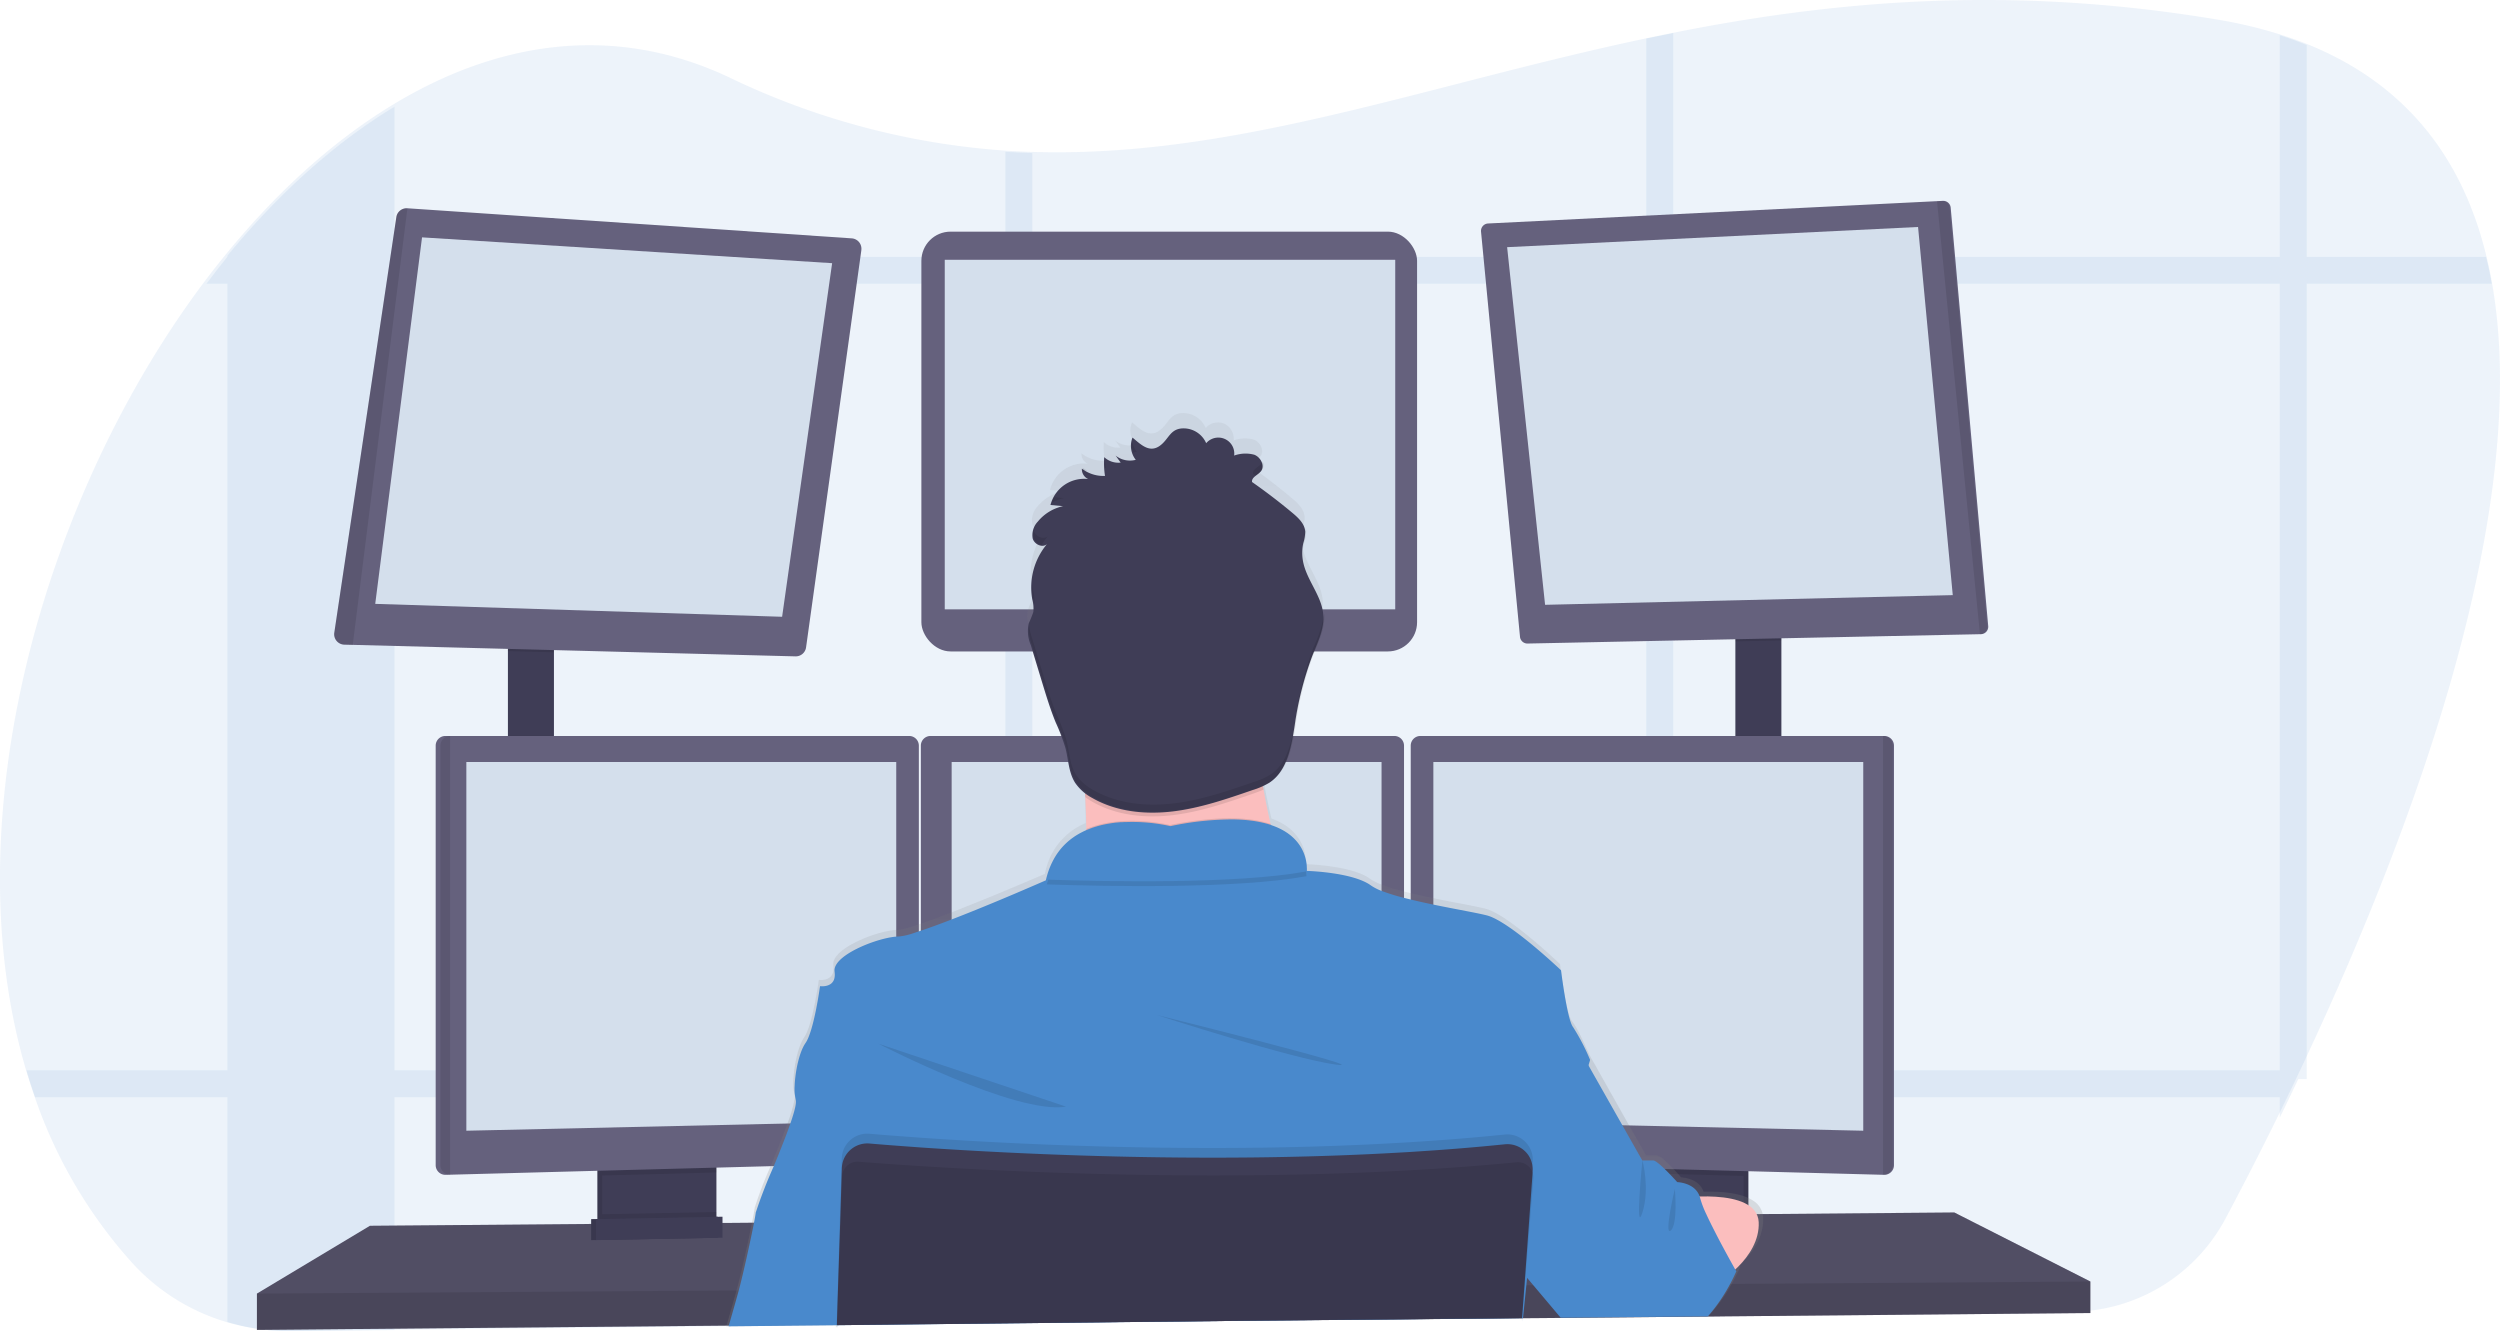 <svg xmlns="http://www.w3.org/2000/svg" xmlns:xlink="http://www.w3.org/1999/xlink" viewBox="0 0 456.333 242.989">
  <defs>
    <style>
      .cls-1, .cls-3 {
        fill: #4989cc;
      }

      .cls-1, .cls-2, .cls-7 {
        opacity: 0.1;
      }

      .cls-4 {
        fill: #3f3d56;
      }

      .cls-5 {
        fill: #65617d;
      }

      .cls-6 {
        opacity: 0.2;
      }

      .cls-8 {
        fill: #d4dfec;
      }

      .cls-9 {
        fill: #fbbebe;
      }

      .cls-10 {
        fill: url(#linear-gradient);
      }

      .cls-11 {
        fill: none;
      }
    </style>
    <linearGradient id="linear-gradient" x1="0.5" y1="1" x2="0.5" y2="-0.001" gradientUnits="objectBoundingBox">
      <stop offset="0" stop-color="gray" stop-opacity="0.251"/>
      <stop offset="0.54" stop-color="gray" stop-opacity="0.122"/>
      <stop offset="1" stop-color="gray" stop-opacity="0.102"/>
    </linearGradient>
  </defs>
  <g id="SVG_draw" data-name="SVG draw" transform="translate(-0.011 -0.035)">
    <path id="Path_64" data-name="Path 64" class="cls-1" d="M500.708,365.083q-.763,1.644-1.521,3.245-1.183,2.486-2.336,4.876c-.342.706-.684,1.4-1.017,2.092-3.769,7.7-7.288,14.519-10.277,20.123a32.081,32.081,0,0,1-27.964,16.97l-66.46.724h-.7l-5.7.061-4.873.053-14.944.162h-.6l-7.608.083h-.232l-46.892.509-41.857.439-4.869.053-30.239.329h-.035l-19.611.21h-.21l-62.011.671-18.551.2a38.575,38.575,0,0,1-11.688-1.675,37.857,37.857,0,0,1-17.131-10.853A87.685,87.685,0,0,1,85.7,373.2q-.846-2.407-1.578-4.876c-13.5-45.669,2.958-104.59,32.583-144.02q1.863-2.473,3.786-4.823l.031-.035c9.111-11.19,19.327-20.539,30.208-27.187,19.283-11.8,40.647-15.124,61.661-5.218a137.869,137.869,0,0,0,50.473,13.4c1.626.105,3.252.184,4.869.232,36.913,1.162,71.508-12.146,112.133-20.736,1.617-.342,3.239-.68,4.873-1,28.981-5.771,61.131-8.814,99.363-2.416a82.827,82.827,0,0,1,11.727,2.806q2.529.816,4.873,1.754c18.248,7.428,28.2,21.153,32.43,38.351q.6,2.394,1.039,4.872C541.675,265.672,519.715,324.351,500.708,365.083Z" transform="translate(-79.34 -172.91)"/>
    <g id="Group_3" data-name="Group 3" class="cls-2" transform="translate(4.829 6.063)">
      <path id="Path_65" data-name="Path 65" class="cls-3" d="M203.744,217V440.309l-18.713.2a39.257,39.257,0,0,1-11.79-1.674V244.168h.031C182.462,232.972,192.767,223.63,203.744,217Z" transform="translate(-136.551 -203.552)"/>
      <path id="Path_66" data-name="Path 66" class="cls-3" d="M581.748,283.9H164.6q1.861-2.493,3.783-4.863V279H580.71Q581.31,281.4,581.748,283.9Z" transform="translate(-131.731 -238.143)"/>
      <path id="Path_67" data-name="Path 67" class="cls-3" d="M1034.616,189.256v188.77h-1.534q-1.193,2.507-2.356,4.916c-.345.712-.69,1.41-1.026,2.109V187.47Q1032.251,188.292,1034.616,189.256Z" transform="translate(-618.383 -187.077)"/>
      <path id="Path_68" data-name="Path 68" class="cls-3" d="M770.006,186.58v234.2l-4.916.053V187.579C766.721,187.238,768.357,186.9,770.006,186.58Z" transform="translate(-469.41 -186.58)"/>
      <path id="Path_69" data-name="Path 69" class="cls-3" d="M503.022,235.852V449.419l-4.912.053V235.62C499.75,235.725,501.39,235.786,503.022,235.852Z" transform="translate(-319.407 -213.94)"/>
      <path id="Path_70" data-name="Path 70" class="cls-3" d="M504.949,618.52q-1.182,2.507-2.334,4.916H91.826q-.845-2.427-1.576-4.916Z" transform="translate(-90.25 -429.188)"/>
    </g>
    <rect id="Rectangle_20" data-name="Rectangle 20" class="cls-4" width="8.4" height="25.491" transform="translate(92.723 116.475)"/>
    <rect id="Rectangle_21" data-name="Rectangle 21" class="cls-4" width="8.4" height="26.967" transform="translate(316.774 115.153)"/>
    <path id="Path_71" data-name="Path 71" class="cls-5" d="M440.758,517.749V523.5l-67.162.619-.716.013-25.526.234-.61.009-7.759.066h-.23l-47.294.438-77.635.721h-.066l-19.739.186-.212,0-87.71.8V519.96l20.623-12.378,41.379-.345.884,0,.292,0,.884-.013,19.867-.164.889,0,.283,0,.884,0,6.37-.053.168,0,15.716-.133h.128L337.1,505.813l3-.022h.3l2.29-.022,16.644-.137.884-.013.818-.009h.424l5.177-.04,1.026-.013,1.375-.009,4.31-.04,6.839-.057.884-.009,1.538-.009h.287l33.028-.283Z" transform="translate(-59.189 -283.799)"/>
    <path id="Path_72" data-name="Path 72" class="cls-6" d="M440.758,517.749V523.5l-67.162.619-.716.013-25.526.234-.61.009-7.759.066h-.23l-47.294.438-77.635.721h-.066l-19.739.186-.212,0-87.71.8V519.96l20.623-12.378,41.379-.345.884,0,.292,0,.884-.013,19.867-.164.889,0,.283,0,.884,0,6.37-.053.168,0,15.716-.133h.128L337.1,505.813l3-.022h.3l2.29-.022,16.644-.137.884-.013.818-.009h.424l5.177-.04,1.026-.013,1.375-.009,4.31-.04,6.839-.057.884-.009,1.538-.009h.287l33.028-.283Z" transform="translate(-59.189 -283.799)"/>
    <path id="Path_73" data-name="Path 73" class="cls-4" d="M349.123,656.57V667.4a2.71,2.71,0,0,1-1.547,2.449,2.653,2.653,0,0,1-1.105.265l-15.429.327a2.653,2.653,0,0,1-1.194-.252,2.706,2.706,0,0,1-1.578-2.462V656.57Z" transform="translate(-219.217 -444.72)"/>
    <path id="Path_74" data-name="Path 74" class="cls-7" d="M349.123,656.57V667.4a2.71,2.71,0,0,1-1.547,2.449,2.653,2.653,0,0,1-1.105.265l-15.429.327a2.653,2.653,0,0,1-1.194-.252,2.706,2.706,0,0,1-1.578-2.462V656.57Z" transform="translate(-219.217 -444.72)"/>
    <path id="Path_75" data-name="Path 75" class="cls-4" d="M351.123,656.57V667.4a2.71,2.71,0,0,1-1.547,2.449,2.653,2.653,0,0,1-1.105.265l-15.429.327a2.653,2.653,0,0,1-1.194-.252,2.706,2.706,0,0,1-1.578-2.462V656.57Z" transform="translate(-220.341 -444.72)"/>
    <rect id="Rectangle_22" data-name="Rectangle 22" class="cls-4" width="20.853" height="13.926" transform="translate(298.295 211.85)"/>
    <rect id="Rectangle_23" data-name="Rectangle 23" class="cls-7" width="20.853" height="13.926" transform="translate(298.295 211.85)"/>
    <rect id="Rectangle_24" data-name="Rectangle 24" class="cls-4" width="20.853" height="13.926" transform="translate(297.419 211.85)"/>
    <path id="Path_76" data-name="Path 76" class="cls-7" d="M220,265.82v2.533l-8.4-.217V265.82Z" transform="translate(-118.877 -149.249)"/>
    <path id="Path_77" data-name="Path 77" class="cls-5" d="M313.56,267.652l-10.093,72.5a1.9,1.9,0,0,1-1.932,1.64l-80.813-2.1-1.534-.04a1.9,1.9,0,0,1-1.839-2.153l11.331-75.9a1.9,1.9,0,0,1,2.007-1.6l81.1,5.491a1.9,1.9,0,0,1,1.768,2.157Z" transform="translate(-156.322 -221.948)"/>
    <path id="Path_78" data-name="Path 78" class="cls-8" d="M165.145,99.16l-8.545,66.9,74.27,2.356L240,103.873Z" transform="translate(-88.098 -55.799)"/>
    <rect id="Rectangle_25" data-name="Rectangle 25" class="cls-5" width="90.482" height="76.627" rx="5.33" transform="translate(168.193 42.317)"/>
    <rect id="Rectangle_26" data-name="Rectangle 26" class="cls-8" width="82.228" height="63.806" transform="translate(172.459 47.455)"/>
    <path id="Path_79" data-name="Path 79" class="cls-7" d="M731.329,262.82V264.5l-8.4.172V262.82Z" transform="translate(-406.156 -147.562)"/>
    <path id="Path_80" data-name="Path 80" class="cls-5" d="M790.154,334.541a1.362,1.362,0,0,1-1.326,1.45L706.069,337.7a1.362,1.362,0,0,1-1.384-1.233l-7.113-73.952a1.362,1.362,0,0,1,1.291-1.49l82.131-4.085.884-.044a1.357,1.357,0,0,1,1.424,1.238Z" transform="translate(-427.224 -220.197)"/>
    <path id="Path_81" data-name="Path 81" class="cls-8" d="M628.93,98.507l75.008-3.687,6.335,67.2-74.416,1.768Z" transform="translate(-353.818 -53.355)"/>
    <path id="Path_82" data-name="Path 82" class="cls-7" d="M895.44,334.541a1.362,1.362,0,0,1-1.326,1.45l-7.834-79.049.884-.044a1.357,1.357,0,0,1,1.424,1.238Z" transform="translate(-532.701 -220.192)"/>
    <path id="Path_83" data-name="Path 83" class="cls-7" d="M230.7,259.993l-9.978,79.7-1.534-.04a1.9,1.9,0,0,1-1.839-2.153l11.331-75.9A1.9,1.9,0,0,1,230.7,259.993Z" transform="translate(-156.322 -221.936)"/>
    <rect id="Rectangle_27" data-name="Rectangle 27" class="cls-7" width="8.4" height="7.551" transform="translate(92.723 134.345)"/>
    <path id="Path_84" data-name="Path 84" class="cls-7" d="M271.783,483.65v2.2l-20.853.557V483.65Z" transform="translate(-141.001 -271.804)"/>
    <path id="Path_85" data-name="Path 85" class="cls-5" d="M349.386,483.066v74.359a1.768,1.768,0,0,1-1.7,1.746l-84.726,2.255h-.022a1.768,1.768,0,0,1-1.746-1.746V483.066a1.768,1.768,0,0,1,1.746-1.746h84.7A1.768,1.768,0,0,1,349.386,483.066Z" transform="translate(-181.655 -346.945)"/>
    <path id="Path_86" data-name="Path 86" class="cls-7" d="M262.958,481.32v80.106h-.022a1.768,1.768,0,0,1-1.746-1.746V483.066a1.768,1.768,0,0,1,1.746-1.746Z" transform="translate(-180.791 -346.945)"/>
    <path id="Path_87" data-name="Path 87" class="cls-8" d="M194.6,319.15h78.47v65.539l-78.47,1.768Z" transform="translate(-109.465 -180.027)"/>
    <rect id="Rectangle_28" data-name="Rectangle 28" class="cls-7" width="8.4" height="7.701" transform="translate(316.774 134.344)"/>
    <path id="Path_88" data-name="Path 88" class="cls-7" d="M699.783,483.65v2.834l-20.853-.557V483.65Z" transform="translate(-381.511 -271.804)"/>
    <path id="Path_89" data-name="Path 89" class="cls-5" d="M756.364,483.066V559.68a1.768,1.768,0,0,1-1.768,1.746h0l-84.743-2.255a1.768,1.768,0,0,1-1.7-1.746V483.066a1.768,1.768,0,0,1,1.746-1.746h84.7a1.768,1.768,0,0,1,1.764,1.746Z" transform="translate(-410.638 -346.945)"/>
    <path id="Path_90" data-name="Path 90" class="cls-7" d="M865.458,483.066V559.68a1.768,1.768,0,0,1-1.768,1.746h0V481.32h0a1.768,1.768,0,0,1,1.768,1.746Z" transform="translate(-519.959 -346.945)"/>
    <path id="Path_91" data-name="Path 91" class="cls-8" d="M676.57,319.15H598.1v65.539l78.47,1.768Z" transform="translate(-336.453 -180.027)"/>
    <path id="Path_92" data-name="Path 92" class="cls-5" d="M551.886,483.066v74.359a1.768,1.768,0,0,1-1.7,1.746l-84.726,2.255h0a1.768,1.768,0,0,1-1.768-1.746V483.066a1.768,1.768,0,0,1,1.746-1.746h84.7A1.768,1.768,0,0,1,551.886,483.066Z" transform="translate(-295.595 -346.945)"/>
    <path id="Path_93" data-name="Path 93" class="cls-8" d="M397.1,319.15h78.47v65.539l-78.47,1.768Z" transform="translate(-223.381 -180.027)"/>
    <path id="Path_94" data-name="Path 94" class="cls-7" d="M440.758,533.65V539.4l-67.162.619-.716.013-25.526.234-.61.009-7.759.066h-.23l-47.294.438-77.635.721h-.066l-19.739.186-.212,0-87.71.8V535.86l89.527-.588h.212l18.121-.124h.084l125.145-.827h.128l.075,0h.208l2.118-.013h.645l32.931-.221,1.945-.009.433,0Z" transform="translate(-59.189 -299.7)"/>
    <circle id="Ellipse_2" data-name="Ellipse 2" class="cls-9" cx="22.692" cy="22.692" r="22.692" transform="translate(190.866 96.673)"/>
    <path id="Path_95" data-name="Path 95" class="cls-10" d="M383.74,514.7a.548.548,0,0,1,.044-.155c.442-1.587,1.229-4.271,1.817-6.415.075-.265.146-.526.212-.774.65-2.418,1.914-8.081,2.617-11.614.248-1.242.442-2.21.482-2.7a73.571,73.571,0,0,1,2.927-7.617c1.057-2.582,2.21-5.4,3.055-7.781a27.13,27.13,0,0,0,1.3-4.355,2.254,2.254,0,0,0,0-.942,6.5,6.5,0,0,1-.212-1.547h0c-.1-2.741.716-7.073,1.981-8.89,1.547-2.21,2.653-10.46,2.653-10.46s2.29.332,2.652-1.561a2.717,2.717,0,0,0,.044-.619,3.275,3.275,0,0,0-.04-.491c-.393-2.759,6.508-5.694,10.389-6.326a8.7,8.7,0,0,1,1.326-.124,12.042,12.042,0,0,0,2.763-.637q.619-.19,1.326-.442c1.627-.548,3.572-1.273,5.637-2.069,7.763-3.011,17.162-7.073,17.162-7.073.066-.314.141-.615.225-.911a12.25,12.25,0,0,1,7.228-8.369h0v-.884c0-1.525-.066-3.095-.133-4.66,0-.305-.027-.61-.044-.915v-.5c0-.309-.031-.619-.049-.924l-.08-.062a7.252,7.252,0,0,1-1.724-1.857,6.748,6.748,0,0,1-.628-1.326,40.519,40.519,0,0,1-1.052-4.752l-.08-.327a37.13,37.13,0,0,0-1.768-4.677c-.977-2.4-1.729-4.863-2.476-7.361q-.681-2.268-1.375-4.545l-.7-2.316c-.133-.442-.265-.884-.367-1.326h0a5.859,5.859,0,0,1-.115-.619,4.421,4.421,0,0,1,.106-2.038,14.177,14.177,0,0,1,.584-1.326,3.487,3.487,0,0,0,.221-.61h0a1.329,1.329,0,0,0,.035-.141,2.506,2.506,0,0,0,.049-.477,8.16,8.16,0,0,0-.23-1.72.031.031,0,0,1,0-.022,1.106,1.106,0,0,0-.022-.119,11.273,11.273,0,0,1-.159-1.326,12.578,12.578,0,0,1,1.534-6.883l.084-.159a11.142,11.142,0,0,1,.813-1.229h0a6.215,6.215,0,0,1,.442-.539,1.765,1.765,0,0,1-2.454-.637,1.681,1.681,0,0,1-.1-.2c-.022-.053-.04-.111-.057-.168a3.612,3.612,0,0,1,.937-3.117,8.174,8.174,0,0,1,2.538-2.078h0a1.7,1.7,0,0,1,.177-.093,7.57,7.57,0,0,1,1.167-.469h0a6.673,6.673,0,0,1,.721-.195l-1.64-.15-.663-.062a6.406,6.406,0,0,1,5.747-4.823h.477a5.177,5.177,0,0,1,.694.057,1.963,1.963,0,0,1-1.172-1.914,6.37,6.37,0,0,0,4.063,1.353h.168a13.281,13.281,0,0,1-.15-1.446h0a14.659,14.659,0,0,1,0-1.972,3.731,3.731,0,0,0,3,1l-.92-1.282a4.2,4.2,0,0,0,2.9.906l.212-.022a3.093,3.093,0,0,0,.526-.1h.04c-.084-.106-.159-.217-.234-.332l-.027-.053a4.277,4.277,0,0,1-.442-.924,2.907,2.907,0,0,1-.106-.385h0a3.868,3.868,0,0,1,.2-2.409c1.428,1.194,2.993,2.825,4.863,1.592s1.932-3.5,4.863-3.267a4.509,4.509,0,0,1,3.718,2.706,2.984,2.984,0,0,1,3.391-.774,3.028,3.028,0,0,1,1.715,3.046,6.109,6.109,0,0,1,3.691-.146c1.167.46,1.919,1.95,1.255,2.944a.636.636,0,0,1-.062.088c-.544.7-1.746,1.087-1.618,1.972l.186.133.575.416q3.382,2.44,6.587,5.128c1.1.92,2.263,2.025,2.339,3.462a3.821,3.821,0,0,1-.106,1.048h0c-.071.345-.168.69-.243,1.034a8.624,8.624,0,0,0-.15,2.675h0c.031.261.071.517.119.778.676,3.417,3.408,6.238,3.678,9.726v.248a7.857,7.857,0,0,1-.031,1.118,23.862,23.862,0,0,1-1.981,6.189c-.049.124-.1.248-.141.371a61.591,61.591,0,0,0-3.095,12.449,44.291,44.291,0,0,1-.884,4.461,11.817,11.817,0,0,1-2.25,4.611,7.172,7.172,0,0,1-1.485,1.326,8.252,8.252,0,0,1-1.172.623v.027c.049.27.088.539.137.809.027.141.049.283.075.442h0a.059.059,0,0,0,0,.027c.371,2.091.8,4.138,1.242,6.083l.225.968c5.57,2.012,6.229,6.132,6.269,7.71a4.268,4.268,0,0,1,0,.632s8.4.221,11.715,2.653A8.99,8.99,0,0,0,503.209,434a36.692,36.692,0,0,0,4.089,1.278c.712.186,1.454.367,2.21.544,1.326.3,2.732.6,4.089.884,3.621.729,7.029,1.326,8.758,1.768,4.125,1.043,13.559,10.088,13.559,10.088s1.105,9.125,2.21,10.455,3.095,6.008,3.095,6.008l7.312,13,3.095,5.469h1.989a3.382,3.382,0,0,1,1.419.928c.526.469,1.11,1.052,1.622,1.583l.849.906.531.588s3.214.08,4.085,2.622c2.617-.075,5.831.1,8.081,1.105a6.247,6.247,0,0,1,.884.477,3.838,3.838,0,0,1,1.826,2.5,3.687,3.687,0,0,1,.08.637v.752c-.159,3.347-2.339,6.132-4.341,8.006l.141.252s-.066.159-.195.442c-.035.084-.08.177-.128.283h0c-.261.557-.676,1.393-1.22,2.37a27.989,27.989,0,0,1-4.231,5.822l-.128.133-25.526.234-.075-.089-4.951-5.906-2.462-2.935-.075-.093-.071.7-.239,2.343-.575,5.663-.031.283v.075l-.066.654.049-.654h-.128l-47.3.442-77.639.858v.371h-.062v-.371l-19.783.212Z" transform="translate(-251.149 -272.555)"/>
    <path id="Path_96" data-name="Path 96" class="cls-9" d="M567.371,488.684s-43.987,5.305-39.788,0c1.521-1.919,1.941-7.6,1.857-14.08-.027-1.967-.1-4.005-.2-6.034-.486-9.726-1.658-19.231-1.658-19.231s38.461-18.125,34.041-3.758c-1.768,5.8-1.189,13.957.155,21.609.393,2.233.849,4.421,1.326,6.5A152.4,152.4,0,0,0,567.371,488.684Z" transform="translate(-331.143 -323.138)"/>
    <path id="Path_97" data-name="Path 97" class="cls-7" d="M567.371,529.82s-43.987,5.3-39.788,0c1.521-1.919,1.941-7.6,1.857-14.08,6.706-2.865,15.239-.729,15.239-.729,8.983-1.791,14.744-1.441,18.426-.186A152.408,152.408,0,0,0,567.371,529.82Z" transform="translate(-331.143 -364.386)"/>
    <path id="Path_98" data-name="Path 98" class="cls-3" d="M404.024,608.445v-.371l77.639-.844,47.3-.442h.133l-.049.654.066-.654h.084v-.075l.606-5.946.23-2.25.071-.7.062-.588,2.732-9.111,2.732-9.1,2.3-7.661,3.51-11.706a39.281,39.281,0,0,0-3.095-5.968c-1.105-1.326-2.21-10.389-2.21-10.389s-9.434-8.988-13.559-10.022c-1.729-.442-5.141-1.03-8.766-1.768-1.357-.274-2.75-.566-4.089-.884-.756-.172-1.5-.354-2.21-.535a38.826,38.826,0,0,1-4.089-1.264,9.148,9.148,0,0,1-1.989-1.012c-3.249-2.383-11.393-2.653-11.706-2.653h0a.181.181,0,0,1,0-.031v-.04a4.535,4.535,0,0,0,0-.557,3.547,3.547,0,0,0-.04-.619.557.557,0,0,0-.031-.221c-.022-.159-.049-.327-.088-.5a2.2,2.2,0,0,0-.053-.234,7.611,7.611,0,0,0-.553-1.543c-.031-.071-.071-.146-.106-.217a8.07,8.07,0,0,0-.752-1.163c-.057-.075-.119-.155-.186-.23a8.655,8.655,0,0,0-1.2-1.167c-.119-.093-.243-.19-.371-.279a2.065,2.065,0,0,0-.225-.159l-.393-.256-.367-.212c-.323-.177-.663-.349-1.035-.513-.115-.053-.239-.1-.362-.15s-.318-.124-.482-.186h-.027l-.332-.133c-.252-.084-.508-.159-.778-.234l-.411-.106-.442-.1-.442-.093c-.442-.089-.915-.168-1.41-.23l-.5-.062-.517-.053-.535-.044-.76-.044-.884-.031a55.127,55.127,0,0,0-11.605,1.234,31.951,31.951,0,0,0-8.067-.744h-.385l-.442.027h-.283l-.57.053a4.235,4.235,0,0,0-.575.066c-.19.027-.389.049-.579.08l-.292.049c-.287.049-.579.1-.884.164q-.146.026-.292.066c-.385.084-.769.186-1.149.3-.19.053-.38.115-.57.181-.1.027-.19.062-.283.1l-.283.1-.279.111-.332.133c-.168.071-.332.146-.5.225-.093.04-.186.084-.274.133s-.181.088-.265.137a12.267,12.267,0,0,0-2.745,1.936l-.225.217-.221.225c-.075.075-.146.155-.217.234a10.539,10.539,0,0,0-.8.995c-.071.093-.137.186-.2.283a11.8,11.8,0,0,0-.76,1.291c-.057.106-.111.217-.164.323a14.453,14.453,0,0,0-.884,2.321q-.124.442-.225.884s-9.359,4.129-17.122,7.117c-2.065.8-4.01,1.516-5.637,2.06-.473.159-.915.305-1.326.442a11.8,11.8,0,0,1-2.763.637,8.689,8.689,0,0,0-1.326.124c-3.568.579-9.682,3.095-10.349,5.619a1.631,1.631,0,0,0-.044.619v.049c.442,3.095-2.652,2.653-2.652,2.653s-1.105,8.179-2.653,10.389c-1.118,1.591-1.883,5.141-1.981,7.82h0a8.67,8.67,0,0,0,.195,2.489v.062c.177.592-.248,2.21-.968,4.284-.783,2.277-1.923,5.106-3.019,7.776a90.576,90.576,0,0,0-3.307,8.5c-.04.358-.155,1-.314,1.826-.645,3.369-2.078,9.783-2.785,12.378-.526,1.936-1.291,4.589-1.817,6.41a.62.62,0,0,1-.044.155l19.819-.195v.371h.062Z" transform="translate(-251.182 -366.149)"/>
    <path id="Path_99" data-name="Path 99" class="cls-7" d="M445.44,607.57s25.2,13.042,34.262,11.494Z" transform="translate(-285.106 -417.031)"/>
    <path id="Path_100" data-name="Path 100" class="cls-7" d="M561.44,595.57s24.536,7.958,32.714,9.063S561.44,595.57,561.44,595.57Z" transform="translate(-350.303 -410.274)"/>
    <path id="Path_101" data-name="Path 101" class="cls-7" d="M563.191,526.56c-12.82,2.361-36.958,1.852-47.391,1.494,3.824-13.7,22.471-9.045,22.471-9.045C561.352,514.4,563.121,523.961,563.191,526.56Z" transform="translate(-324.711 -366.588)"/>
    <path id="Path_102" data-name="Path 102" class="cls-3" d="M563.191,524.56c-12.82,2.361-36.958,1.852-47.391,1.494,3.824-13.7,22.471-9.045,22.471-9.045C561.352,512.4,563.121,521.961,563.191,524.56Z" transform="translate(-324.711 -365.464)"/>
    <path id="Path_103" data-name="Path 103" class="cls-9" d="M776.94,671.823s15.1-2.321,15.4,4.31-7.7,11.264-7.7,11.264Z" transform="translate(-471.308 -453.01)"/>
    <path id="Path_104" data-name="Path 104" class="cls-7" d="M562.1,467.189a20.79,20.79,0,0,1-1.989.769c-4.766,1.645-9.571,3.3-14.589,3.9s-10.283.071-14.66-2.431a12.724,12.724,0,0,1-1.326-.862c-.486-9.726-1.658-19.231-1.658-19.231s38.461-18.125,34.041-3.758C560.161,451.385,560.758,459.537,562.1,467.189Z" transform="translate(-331.443 -323.03)"/>
    <path id="Path_105" data-name="Path 105" class="cls-4" d="M527.638,357.594a4.187,4.187,0,0,1-3.678-.774l.92,1.278a3.744,3.744,0,0,1-3-.995,15.065,15.065,0,0,0,.141,3.426A6.419,6.419,0,0,1,517.8,359.2a1.954,1.954,0,0,0,1.167,1.905,6.339,6.339,0,0,0-6.9,4.735l2.308.212a8.165,8.165,0,0,0-4.615,2.816,3.576,3.576,0,0,0-.937,3.095c.31,1.079,1.8,1.768,2.617,1a12.352,12.352,0,0,0-2.7,10.075,6.4,6.4,0,0,1,.2,2.325,19.736,19.736,0,0,1-.836,2.073,6.55,6.55,0,0,0,.371,3.979l2.073,6.817c.752,2.462,1.5,4.929,2.48,7.312a36.286,36.286,0,0,1,1.768,4.646c.557,2.14.579,4.483,1.768,6.353a8.811,8.811,0,0,0,3.174,2.8c4.372,2.5,9.655,3.033,14.659,2.431s9.805-2.259,14.567-3.9A13.7,13.7,0,0,0,552,416.546c3.293-2.157,4.027-6.569,4.642-10.455a59.369,59.369,0,0,1,3.223-12.732c.964-2.427,2.21-4.889,2-7.489-.27-3.453-3-6.251-3.678-9.646a8.4,8.4,0,0,1,.031-3.435,7.806,7.806,0,0,0,.349-2.078c-.075-1.423-1.242-2.52-2.339-3.435q-3.568-2.98-7.365-5.632c-.128-.884,1.074-1.264,1.618-1.963.769-.986-.026-2.551-1.194-3.011a6.109,6.109,0,0,0-3.691.146,2.913,2.913,0,0,0-5.106-2.259,4.51,4.51,0,0,0-3.722-2.688c-2.931-.23-2.988,2.012-4.863,3.245s-3.422-.393-4.863-1.578A4.1,4.1,0,0,0,527.638,357.594Z" transform="translate(-320.311 -273.625)"/>
    <path id="Path_106" data-name="Path 106" class="cls-3" d="M747.968,649.463s-.393.937-1.118,2.294a30.5,30.5,0,0,1-3.979,5.822l-.119.128h-.716l-25.526.234h-.61l-.075-.088-4.951-5.875-1.866-2.215-.075-.093-.159-.186-.088-.106-.115-.137-3.63-4.306,1.326-5.526,2.259-9.31.057-.225.442-1.768.314-1.326,1.052-4.324L714,607.58l6.41,3.316,6.759,11.936,3.63,6.41h1.989c.376,0,1.238.725,2.1,1.561.309.3.619.61.884.884.787.813,1.41,1.512,1.41,1.512s3.223.071,4.089,2.608a3.1,3.1,0,0,1,.111.376,17.82,17.82,0,0,0,1.118,2.9c.57,1.242,1.286,2.653,2.012,4.063,1.348,2.586,2.719,5.049,3.223,5.942l.062.11Z" transform="translate(-431.017 -417.387)"/>
    <path id="Path_107" data-name="Path 107" class="cls-7" d="M556.025,650.677l-.044.632v.044l-.075,1.017-.588,8.183-.712,9.859-.2,2.776-.442,5.942v.075l-47.3.442-77.626.84v.371h-.062v-.5l.2-6.348.38-12.4.327-10.517.031-1.048a4.655,4.655,0,0,1,5.049-4.5c2.087.177,4.8.393,8.037.623l1.326.1c18.713,1.3,53.3,2.98,88.2.884.734-.04,1.472-.084,2.21-.137,5.411-.34,10.818-.778,16.172-1.326a4.655,4.655,0,0,1,5.128,4.965Z" transform="translate(-276.253 -438.561)"/>
    <path id="Path_108" data-name="Path 108" class="cls-4" d="M429.08,683.107v-.371l77.639-.844,47.3-.442h.133v-.075l.442-5.942.19-2.652.725-10,.57-7.913v-.195a4.7,4.7,0,0,0-.049-1.092.134.134,0,0,0,0-.044,4.593,4.593,0,0,0-.884-2.051,4.66,4.66,0,0,0-4.164-1.768c-5.354.548-10.76.986-16.171,1.326-.738.053-1.477.1-2.21.137-34.9,2.073-69.482.393-88.2-.884l-1.326-.1c-3.241-.23-5.95-.442-8.037-.623a4.66,4.66,0,0,0-4.969,3.771,4.857,4.857,0,0,0-.08.725l-.3,9.8-.411,12.409-.195,6.348v.5Z" transform="translate(-276.315 -440.81)"/>
    <path id="Path_109" data-name="Path 109" class="cls-7" d="M556.236,660.218,555.692,667l-.809,10.1-.2,2.529-.442,5.663-.027.283v.075h0l-.066.654.049-.654h-.128l-47.3.442-77.652.84v-.124l.217-6.348.442-12.4.283-8.245a2.812,2.812,0,0,1,1.353-2.321,2.763,2.763,0,0,1,1.671-.4c.928.075,2.069.164,3.4.261,2.162.159,4.828.345,7.931.539,5.747.363,12.957.752,21.22,1.07,22.988.884,54.023,1.18,83.5-1.4,1.326-.115,2.7-.243,4.036-.371a2.768,2.768,0,0,1,1.538.292,2.28,2.28,0,0,1,.38.239,2.714,2.714,0,0,1,.884,1.088,1.579,1.579,0,0,1,.11.27A2.778,2.778,0,0,1,556.236,660.218Z" transform="translate(-276.332 -445.004)"/>
    <path id="Path_110" data-name="Path 110" class="cls-7" d="M351.123,677.87v1.41a2.71,2.71,0,0,1-1.547,2.449l-17.728.34a2.706,2.706,0,0,1-1.578-2.462v-1.326Z" transform="translate(-220.341 -456.603)"/>
    <path id="Path_111" data-name="Path 111" class="cls-4" d="M269.449,510.733l-23.1.442v-3.833l23.1-.442Z" transform="translate(-138.433 -284.776)"/>
    <path id="Path_112" data-name="Path 112" class="cls-7" d="M269.449,510.733l-23.1.442v-3.833l23.1-.442Z" transform="translate(-138.433 -284.776)"/>
    <path id="Path_113" data-name="Path 113" class="cls-4" d="M271.449,510.733l-23.1.442v-3.833l23.1-.442Z" transform="translate(-139.557 -284.776)"/>
    <g id="Group_4" data-name="Group 4" class="cls-2" transform="translate(187.787 80.587)">
      <path id="Path_114" data-name="Path 114" d="M551.812,359.139a4.31,4.31,0,0,1-.836-1.919,4.194,4.194,0,0,0,.186,2.034A3.985,3.985,0,0,0,551.812,359.139Z" transform="translate(-532.093 -357.22)"/>
      <path id="Path_115" data-name="Path 115" d="M540.024,366.136a15.551,15.551,0,0,1-.164-1.636v1.64Z" transform="translate(-525.919 -361.282)"/>
      <path id="Path_116" data-name="Path 116" d="M621.692,396.884a8.093,8.093,0,0,1,.159-1.172,7.96,7.96,0,0,0,.354-2.073,2.725,2.725,0,0,0-.071-.469c-.075.407-.194.813-.283,1.216a8.464,8.464,0,0,0-.159,2.5Z" transform="translate(-571.557 -377.277)"/>
      <path id="Path_117" data-name="Path 117" d="M600.918,367.841l.482.349a8.711,8.711,0,0,0,1.136-.981,1.622,1.622,0,0,0,.168-1.609,1.323,1.323,0,0,1-.168.283C601.992,366.581,600.79,366.966,600.918,367.841Z" transform="translate(-559.978 -361.895)"/>
      <path id="Path_118" data-name="Path 118" d="M518.275,380.29a5.437,5.437,0,0,0-.385,1.008,8.028,8.028,0,0,1,2.21-.836Z" transform="translate(-513.661 -370.091)"/>
      <path id="Path_119" data-name="Path 119" d="M531.5,368.724a6.551,6.551,0,0,1-.831-.544,1.882,1.882,0,0,0,.04.522A5.247,5.247,0,0,1,531.5,368.724Z" transform="translate(-520.786 -363.335)"/>
      <path id="Path_120" data-name="Path 120" d="M562.257,428.33a22.765,22.765,0,0,1-1.989,6.242,59.338,59.338,0,0,0-3.223,12.736c-.615,3.886-1.326,8.3-4.642,10.451a13.26,13.26,0,0,1-3.019,1.326c-4.766,1.649-9.571,3.3-14.589,3.9s-10.283.075-14.66-2.427a8.842,8.842,0,0,1-3.174-2.8c-1.18-1.87-1.2-4.213-1.768-6.353a36.358,36.358,0,0,0-1.768-4.651c-.977-2.378-1.729-4.863-2.476-7.308q-1.039-3.408-2.073-6.821a12.736,12.736,0,0,1-.5-2.1,7.924,7.924,0,0,0,.5,3.426q1.034,3.417,2.073,6.821c.747,2.462,1.5,4.929,2.476,7.308a36.356,36.356,0,0,1,1.768,4.651c.557,2.14.579,4.483,1.768,6.353a8.842,8.842,0,0,0,3.174,2.8c4.377,2.5,9.655,3.028,14.66,2.427s9.805-2.255,14.589-3.9a13.262,13.262,0,0,0,3.02-1.326c3.294-2.153,4.027-6.565,4.642-10.451a59.338,59.338,0,0,1,3.223-12.737c.964-2.423,2.21-4.885,2-7.489C562.266,428.383,562.257,428.356,562.257,428.33Z" transform="translate(-508.324 -396.893)"/>
      <path id="Path_121" data-name="Path 121" d="M510.133,419.617v-.049a6.19,6.19,0,0,0-.2-2.321,11.769,11.769,0,0,1-.172-1.468,12.09,12.09,0,0,0,.172,2.794C510,418.919,510.08,419.268,510.133,419.617Z" transform="translate(-509.114 -389.891)"/>
      <path id="Path_122" data-name="Path 122" d="M511.724,396.7a12.27,12.27,0,0,1,1.154-1.622c-.809.774-2.3.084-2.617-.99a2.578,2.578,0,0,0,0,1.326,1.941,1.941,0,0,0,1.463,1.286Z" transform="translate(-509.356 -377.79)"/>
    </g>
    <path id="Path_123" data-name="Path 123" class="cls-7" d="M762.654,656.57s1.4,5.084,0,9.5S762.654,656.57,762.654,656.57Z" transform="translate(-462.847 -444.72)"/>
    <path id="Path_124" data-name="Path 124" class="cls-7" d="M775.447,668.3s.588,6.454-.738,7.6S775.447,668.3,775.447,668.3Z" transform="translate(-469.72 -451.264)"/>
    <line id="Line_6" data-name="Line 6" class="cls-11" y1="0.442" x2="44.92" transform="translate(87.129 149.922)"/>
    <line id="Line_7" data-name="Line 7" class="cls-11" y1="0.438" x2="44.92" transform="translate(87.129 155.394)"/>
    <line id="Line_8" data-name="Line 8" class="cls-11" y1="0.442" x2="44.92" transform="translate(87.129 160.862)"/>
  </g>
</svg>
